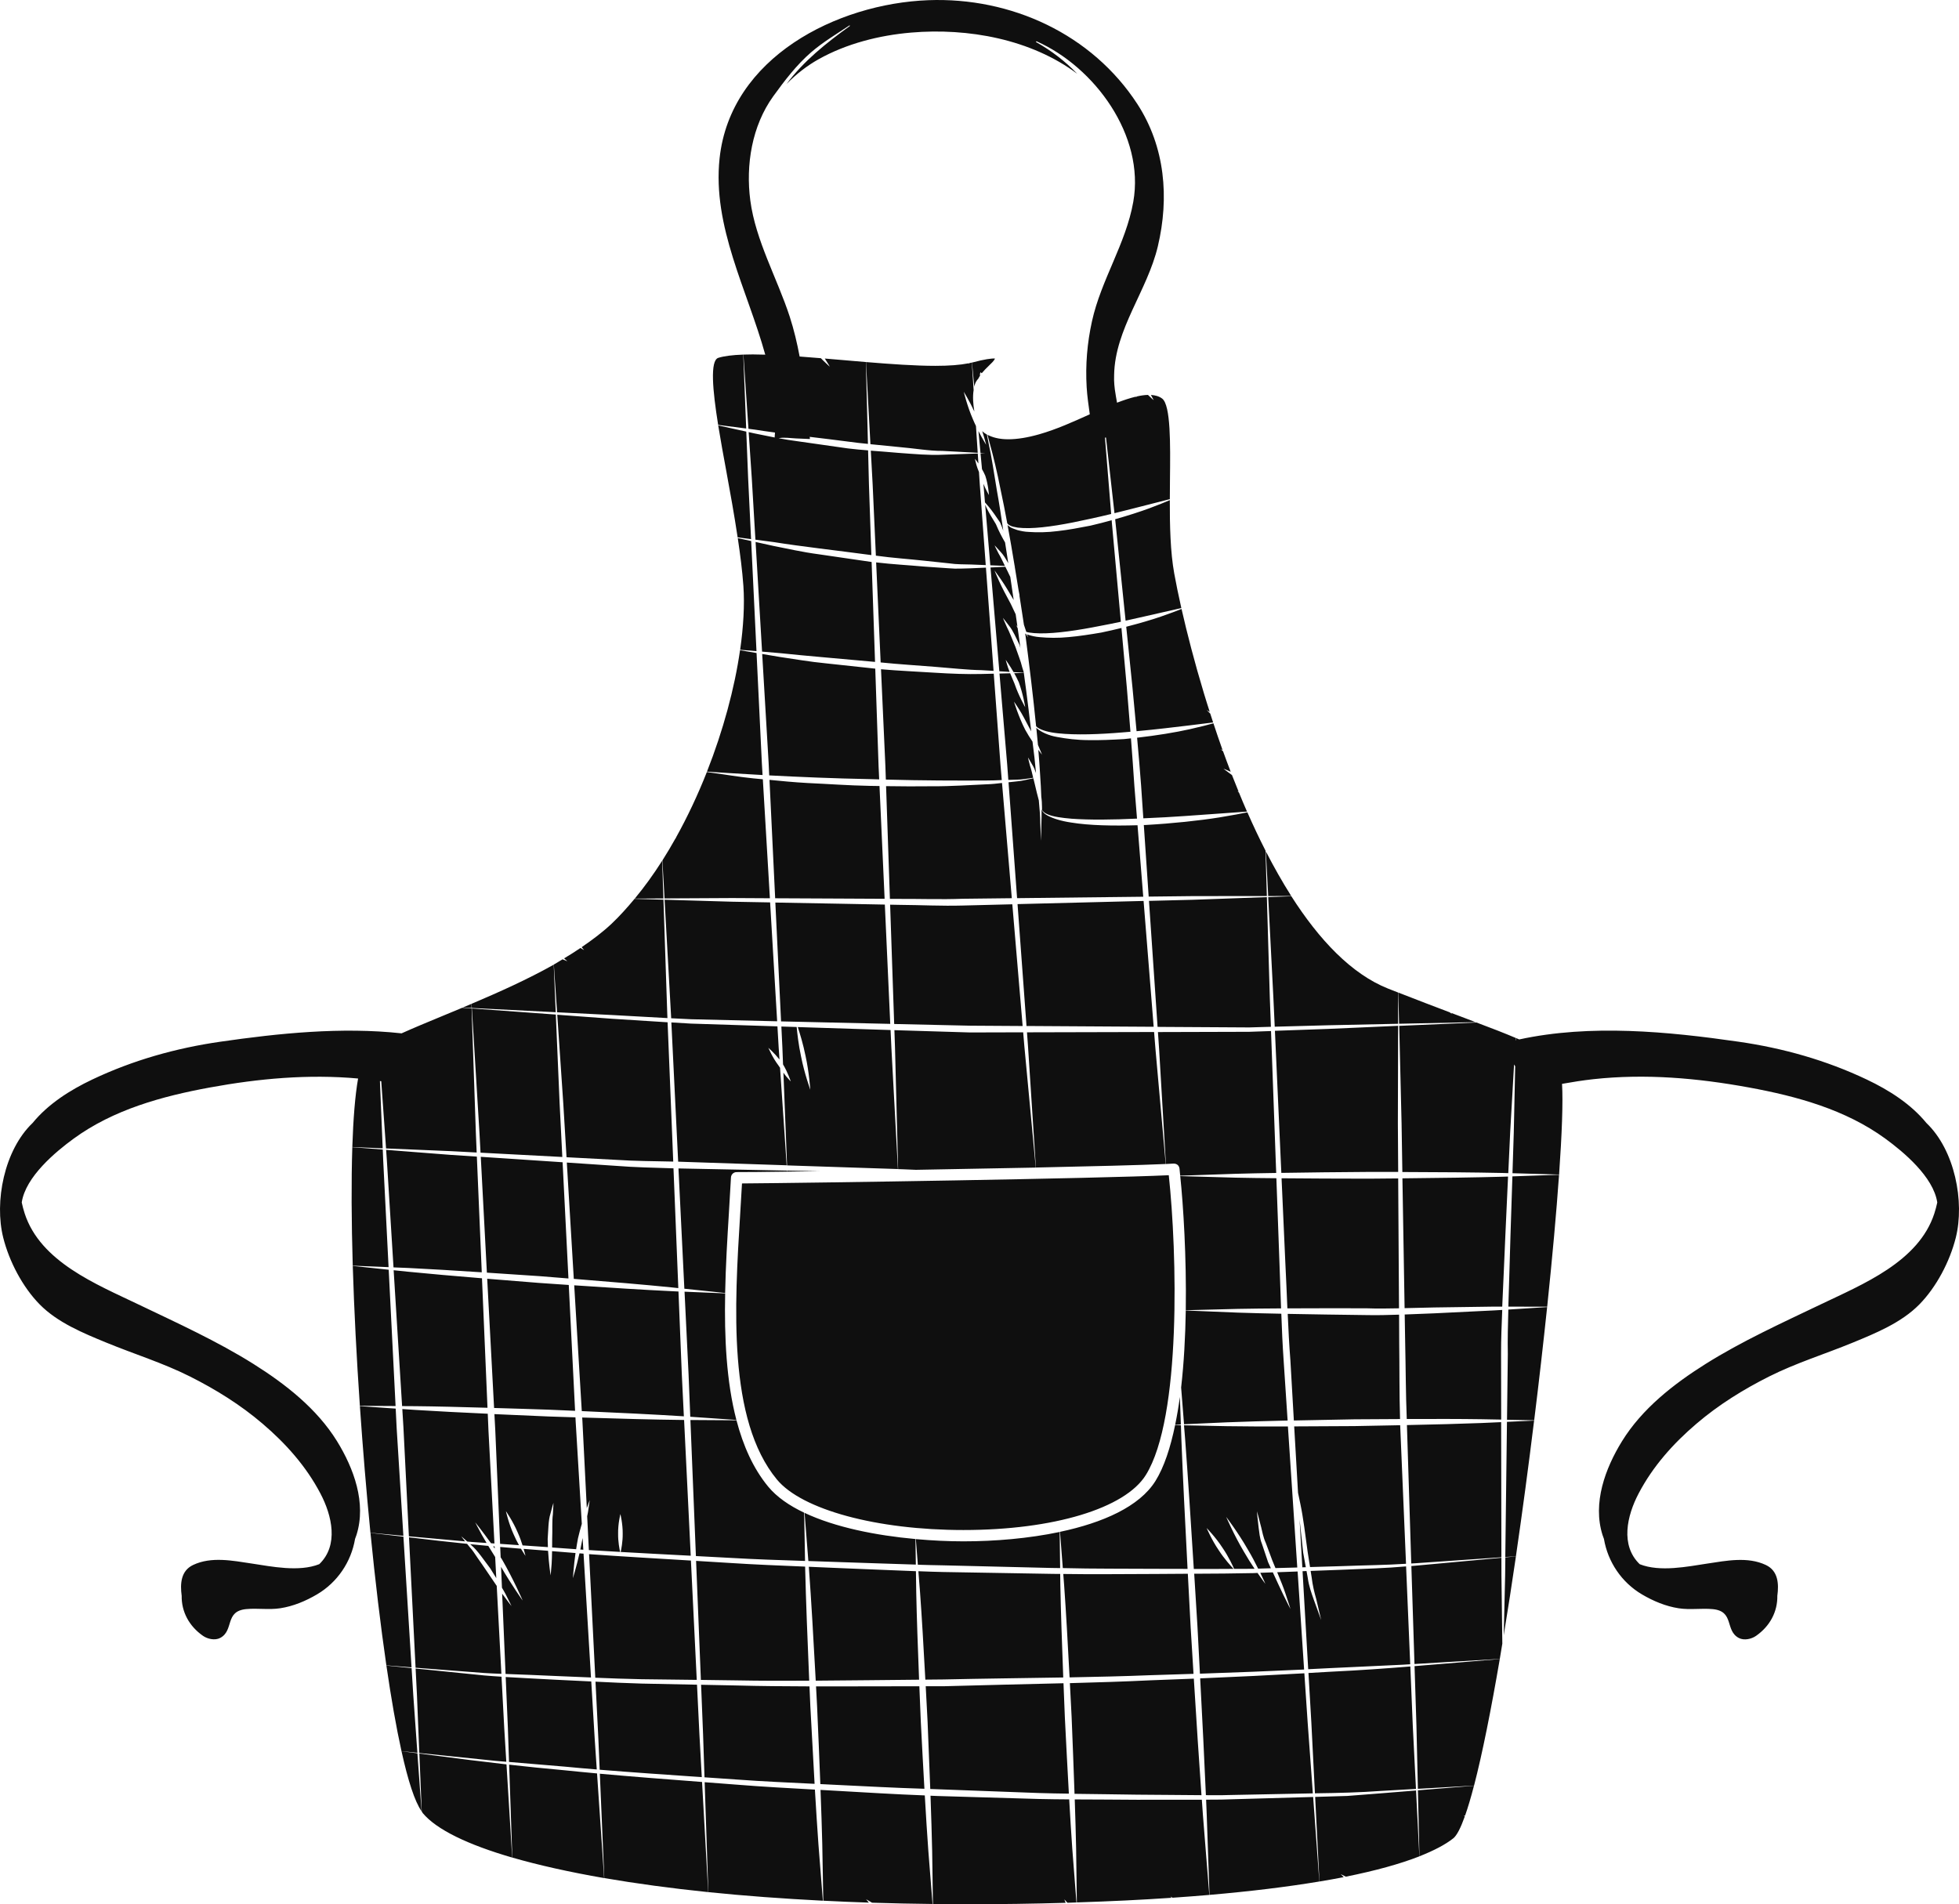 <svg version="1.1" id="图层_1" x="0px" y="0px" width="195.092px" height="189.653px" viewBox="0 0 195.092 189.653" enable-background="new 0 0 195.092 189.653" xml:space="preserve" xmlns="http://www.w3.org/2000/svg" xmlns:xlink="http://www.w3.org/1999/xlink" xmlns:xml="http://www.w3.org/XML/1998/namespace">
  <path fill="#0F0F0F" enable-background="new    " d="M83.188,155.562c-0.902-0.037-1.789-0.06-2.686-0.092
	c-0.175-2.232-0.311-3.93-0.377-4.796c3.043,1.44,7.112,2.251,11.043,2.606c0.006,0.521,0.02,1.396,0.038,2.546
	C88.518,155.752,85.837,155.642,83.188,155.562z M114.111,146.903c3.568-5.731,3.104-22.22,2.285-29.857
	c-6.971,0.331-35.641,0.773-42.503,0.819c-0.054,0.984-0.117,1.996-0.18,3.032c-0.563,9.139-1.263,20.502,3.659,26.456
	c2.49,3.01,9.955,5.03,18.572,5.03C104.91,152.384,112.043,150.232,114.111,146.903z M73.369,167.358
	c2.353,0.045,4.774,0.045,7.219,0.031c-0.174-4.091-0.328-8.041-0.402-11.134c-0.003-0.084-0.003-0.152-0.006-0.228
	c-2.514-0.105-5.006-0.202-7.423-0.36c-1.166-0.074-2.298-0.144-3.435-0.211c0.168,4.187,0.328,8.163,0.477,11.854
	C70.977,167.326,72.156,167.34,73.369,167.358z M127.111,117.345c-1.459-0.011-2.855-0.029-4.086-0.056
	c-2.607-0.075-4.578-0.129-5.487-0.155c0.307,2.958,0.628,8.04,0.55,13.359c0.875-0.024,2.741-0.072,5.217-0.135
	c1.274-0.025,2.742-0.039,4.273-0.048c-0.053-1.542-0.102-3.072-0.162-4.594C127.313,122.869,127.209,120.076,127.111,117.345z
	 M63.9,167.242c1.772,0.02,3.613,0.041,5.488,0.066c-0.18-3.694-0.375-7.688-0.58-11.884c-3.561-0.214-6.977-0.412-10.143-0.638
	c0.216,4.328,0.425,8.48,0.618,12.306C60.774,167.153,62.311,167.213,63.9,167.242z M115.092,156.247
	c1.075-0.002,2.119,0.004,3.174,0.007c-0.25-4.771-0.475-9.296-0.617-12.952c-0.021-0.473-0.031-0.917-0.045-1.359
	c-0.225-0.005-0.418-0.009-0.576-0.017c-0.461,2.231-1.09,4.176-1.957,5.569c-1.598,2.566-5.264,4.168-9.508,5.069
	c0.053,0.675,0.15,1.94,0.279,3.609C108.984,156.254,112.088,156.222,115.092,156.247z M93.934,155.9
	c3.602,0.087,7.203,0.175,10.75,0.261c0.299,0.011,0.594,0.007,0.893,0.013c-0.02-1.665-0.038-2.921-0.047-3.598
	c-3.082,0.649-6.461,0.934-9.582,0.934c-1.5,0-3.107-0.076-4.741-0.223c0.04,0.521,0.11,1.397,0.2,2.553
	C92.248,155.858,93.09,155.894,93.934,155.9z M117.034,141.893c0.157-0.008,0.347-0.016,0.565-0.023
	c-0.037-1.01-0.066-1.925-0.098-2.747C117.375,140.082,117.216,141.006,117.034,141.893z M77.215,89.89
	c0.204,4.238,0.397,8.252,0.57,11.836c3.514,0.083,7.168,0.162,10.873,0.247c-0.162-3.585-0.348-7.618-0.539-11.881
	c-1.521-0.029-3.047-0.058-4.51-0.086C81.371,89.964,79.234,89.924,77.215,89.89z M66.859,101.829
	c0.202,4.152,0.432,8.851,0.678,13.868c3.666,0.124,7.324,0.241,10.805,0.361c-0.113-1.691-0.347-5.141-0.658-9.709
	c-0.056-0.084-0.107-0.161-0.164-0.243c-0.605-0.797-0.997-1.749-1-1.749c-0.002,0,0.579,0.504,1.108,1.163
	c-0.027-0.387-0.052-0.753-0.079-1.152c-0.041-0.688-0.083-1.423-0.126-2.147c-2.991-0.095-5.886-0.188-8.63-0.276
	C68.129,101.912,67.502,101.869,66.859,101.829z M88.219,77.642c3.658,0.102,7.221,0.106,9.977,0.092
	c0.576,0.005,1.069-0.024,1.568-0.042c-0.043-0.49-0.082-0.981-0.125-1.475c-0.228-3.065-0.453-6.122-0.674-9.121
	c-0.394,0.01-0.804,0.018-1.249,0.03c-1.375,0.035-2.978-0.022-4.69-0.131c-1.688-0.11-3.492-0.183-5.289-0.34
	c0.143,3.155,0.289,6.388,0.436,9.627C88.186,76.734,88.201,77.187,88.219,77.642z M55.372,115.711
	c-2.653-0.178-5.171-0.345-7.493-0.498c0.185,3.508,0.392,7.399,0.609,11.537c1.723,0.109,3.487,0.228,5.27,0.351
	c0.957,0.079,1.906,0.155,2.853,0.229c-0.205-4.076-0.4-7.975-0.583-11.574C55.813,115.74,55.584,115.725,55.372,115.711z
	 M54.65,140.398c0.879,0.038,1.751,0.073,2.621,0.113c-0.213-4.238-0.425-8.461-0.629-12.535c-0.977-0.065-1.957-0.135-2.943-0.202
	c-1.753-0.14-3.486-0.277-5.18-0.416c0.219,4.139,0.449,8.488,0.686,12.87C50.98,140.275,52.804,140.339,54.65,140.398z
	 M96.678,56.6c-0.675,0.009-1.413,0.074-2.184-0.002c-0.771-0.055-1.586-0.11-2.428-0.167c-1.538-0.14-3.18-0.226-4.813-0.418
	c0.141,3.146,0.292,6.494,0.449,9.963c0.003,0,0.007,0,0.01,0c1.816,0.188,3.64,0.29,5.346,0.432
	c1.708,0.131,3.298,0.315,4.666,0.336c0.435,0.024,0.835,0.049,1.221,0.071c-0.264-3.572-0.521-7.032-0.759-10.282
	C97.721,56.553,97.223,56.575,96.678,56.6z M126.578,102.687c-0.717,0.027-1.423,0.05-2.168,0.076
	c-2.789,0.009-5.723,0.017-8.766,0.025c-0.107,0-0.221,0-0.328,0c0.041,0.582,0.081,1.184,0.119,1.742
	c0.346,5.804,0.59,9.987,0.674,11.399c0.281-0.014,0.541-0.025,0.76-0.041c0.347-0.004,0.559,0.207,0.595,0.502
	c0.022,0.207,0.048,0.471,0.069,0.704c0.908-0.031,2.877-0.097,5.49-0.188c1.225-0.036,2.619-0.062,4.072-0.084
	c-0.008-0.198-0.018-0.399-0.024-0.596C126.898,111.383,126.729,106.814,126.578,102.687z M87.227,55.341
	c1.658,0.228,3.324,0.34,4.887,0.51c0.834,0.088,1.643,0.175,2.41,0.256c0.766,0.117,1.493,0.09,2.164,0.115
	c0.535,0.021,1.021,0.04,1.48,0.059c-0.211-2.872-0.412-5.587-0.592-8.025c-0.029-0.435-0.054-0.823-0.081-1.242
	c-0.106-0.259-0.202-0.507-0.259-0.723c-0.097-0.349-0.142-0.599-0.142-0.599s0.15,0.187,0.344,0.469
	c-0.022-0.336-0.044-0.672-0.064-0.995c-0.736,0.026-1.972,0.068-3.528,0.123c-1.297,0.067-2.788-0.071-4.393-0.187
	c-0.883-0.081-1.801-0.146-2.731-0.219c0.06,1.059,0.117,2.16,0.183,3.354C87.003,50.413,87.111,52.811,87.227,55.341z
	 M99.068,35.753c0-0.002,0.003-0.004,0.003-0.004c0.004-0.014,0.011-0.028,0.015-0.039c-0.318-0.032-1.111,0.086-2.148,0.367
	c-0.043,0.011-0.096,0.019-0.141,0.029c0.048,0.49,0.125,1.304,0.229,2.417c0.016-0.054,0.016-0.116,0.033-0.168
	c0.004-0.014,0.014-0.021,0.018-0.032c0.061-0.218,0.172-0.426,0.348-0.607c0.064-0.102,0.109-0.218,0.18-0.313
	c0-0.036-0.023-0.086-0.019-0.117c0.021-0.143,0.07-0.214,0.065-0.214c-0.004,0,0.053,0.047,0.115,0.101
	c0.231-0.274,0.477-0.522,0.697-0.733C98.731,36.183,98.985,35.938,99.068,35.753z M98.477,44.267
	c-0.078-0.401-0.139-0.717-0.193-0.986c-0.188-0.101-0.333-0.214-0.466-0.338c0.249,0.77,0.392,1.359,0.392,1.359
	s-0.367-0.588-0.768-1.37c0.063,0.684,0.133,1.421,0.203,2.179c0.303,0.016,0.485,0.026,0.485,0.026s-0.18,0.008-0.481,0.017
	c0.047,0.504,0.096,1.04,0.146,1.573c0.117,0.202,0.231,0.425,0.33,0.66c0.305,0.92,0.361,1.919,0.363,1.919
	s-0.293-0.483-0.552-1.12c0,0.013,0.003,0.026,0.003,0.04c0.049,0.58,0.101,1.202,0.152,1.811c0.1,0.11,0.236,0.265,0.398,0.461
	c0.329,0.394,0.721,0.962,1.104,1.533c0.121,0.276,0.225,0.553,0.321,0.823c-0.209-1.411-0.405-2.748-0.626-3.939
	C98.973,46.992,98.727,45.381,98.477,44.267z M76.604,77.226c2.918,0.152,6.463,0.306,10.018,0.371
	c0.313,0.012,0.621,0.019,0.934,0.026c-0.02-0.44-0.04-0.882-0.061-1.322c-0.11-3.267-0.223-6.523-0.33-9.707
	c-1.657-0.178-3.307-0.355-4.861-0.522c-1.711-0.164-3.285-0.448-4.643-0.643c-0.643-0.108-1.227-0.205-1.756-0.295
	c0.209,3.538,0.425,7.188,0.641,10.845C76.565,76.395,76.586,76.812,76.604,77.226z M100.091,54.022
	c-0.264-0.452-0.619-1.105-0.912-1.819c-0.345-0.556-0.682-1.114-0.899-1.566c-0.072-0.148-0.118-0.252-0.17-0.362
	c0.162,1.893,0.334,3.91,0.514,6.025c0.574,0.022,1.061,0.043,1.453,0.059c-0.227-0.463-0.436-0.919-0.641-1.251
	c-0.243-0.464-0.392-0.795-0.392-0.795s0.25,0.247,0.604,0.652c0.274,0.279,0.517,0.695,0.763,1.132
	c-0.031-0.194-0.059-0.405-0.09-0.598C100.239,54.999,100.164,54.508,100.091,54.022z M66.184,89.608
	c0.158,2.825,0.374,6.732,0.635,11.395c0.007,0.133,0.014,0.279,0.021,0.411c0.661,0.032,1.304,0.07,1.983,0.098
	c2.726,0.061,5.603,0.133,8.572,0.203c-0.213-3.585-0.451-7.603-0.701-11.839c-1.316-0.022-2.592-0.047-3.774-0.069
	C70.218,89.728,67.939,89.66,66.184,89.608z M83.613,89.493c1.454,0.007,2.972,0.017,4.484,0.023
	c-0.164-3.637-0.336-7.418-0.51-11.232c-0.328-0.006-0.652-0.008-0.98-0.015c-2.109-0.038-4.217-0.196-6.191-0.284
	c-1.354-0.075-2.604-0.197-3.785-0.314c0.191,4.007,0.383,7.979,0.566,11.792C79.222,89.474,81.367,89.481,83.613,89.493z
	 M55.496,101.063c0.16,2.347,0.362,5.329,0.596,8.773c0.102,1.696,0.213,3.525,0.328,5.419c1.604,0.086,3.227,0.17,4.893,0.257
	c1.889,0.128,3.811,0.131,5.733,0.176c-0.202-5.021-0.392-9.725-0.562-13.873c-1.924-0.117-3.791-0.248-5.527-0.351
	C58.992,101.317,57.169,101.188,55.496,101.063z M110.709,51.812c-0.693,0.191-1.4,0.376-2.121,0.542
	c-1.098,0.214-2.199,0.422-3.248,0.539c-1.045,0.135-2.037,0.144-2.886,0.085c-0.425-0.014-0.813-0.1-1.147-0.189
	c-0.329-0.117-0.624-0.205-0.824-0.377c-0.061-0.041-0.095-0.082-0.142-0.122c0.238,1.297,0.478,2.681,0.711,4.108
	c0.074,0.002,0.122,0.004,0.122,0.004s-0.05,0.002-0.122,0.005c0.133,0.802,0.266,1.606,0.396,2.434
	c0.063,0.287,0.095,0.475,0.095,0.475s-0.021-0.038-0.025-0.045c0.152,0.975,0.305,1.965,0.453,2.953
	c0.094,0.274,0.173,0.511,0.236,0.709c0.087,0.02,0.168,0.045,0.261,0.063c0.327,0.05,0.696,0.082,1.105,0.086
	c1.632,0.017,3.822-0.313,5.979-0.743c0.7-0.128,1.394-0.272,2.073-0.416c-0.326-3.584-0.63-6.942-0.898-9.887
	C110.72,51.956,110.716,51.888,110.709,51.812z M101.334,90.045c0.321,4.379,0.625,8.495,0.893,12.139
	c4.318,0.032,8.574,0.058,12.664,0.078c-0.299-3.755-0.643-8.023-1.004-12.532C110.049,89.826,105.756,89.936,101.334,90.045z
	 M126.164,89.349c-1.816,0.066-4.336,0.157-7.361,0.264c-1.363,0.034-2.838,0.072-4.379,0.11c0.305,4.519,0.6,8.788,0.856,12.547
	c0.119,0,0.241,0.005,0.36,0.005c3.043,0.016,5.98,0.034,8.766,0.052c0.74-0.02,1.439-0.04,2.161-0.063
	c-0.038-0.969-0.073-1.943-0.108-2.861C126.344,95.447,126.243,92.032,126.164,89.349z M106.678,81.921
	c-1.007-0.146-1.835-0.412-2.361-0.7c-0.332-0.175-0.476-0.373-0.545-0.513c0,0.002,0,0.018,0,0.018s-0.021-0.054-0.025-0.07
	c-0.004-0.011-0.014-0.024-0.016-0.033c0.002,0.491,0,0.95-0.02,1.335c-0.027,1.139-0.041,1.79-0.041,1.79s-0.027-0.651-0.074-1.79
	c0-0.614-0.059-1.375-0.143-2.244c-0.128-0.473-0.27-1.044-0.404-1.632c-0.053-0.194-0.095-0.383-0.14-0.574
	c-0.232,0.052-0.521,0.114-0.894,0.198c-0.435,0.105-0.971,0.129-1.578,0.205c0.288,3.921,0.574,7.809,0.852,11.541
	c4.424-0.052,8.722-0.103,12.564-0.142c-0.185-2.328-0.377-4.712-0.569-7.121C110.866,82.259,108.489,82.22,106.678,81.921z
	 M111.682,62.544c-0.656,0.16-1.324,0.313-2.004,0.455c-1.101,0.188-2.203,0.362-3.252,0.452c-1.045,0.106-2.035,0.084-2.88,0.005
	c-0.423-0.031-0.808-0.124-1.14-0.23c-0.045-0.015-0.078-0.033-0.121-0.049c0.059,0.194,0.093,0.307,0.093,0.307
	s-0.084-0.135-0.21-0.354c-0.02-0.009-0.045-0.019-0.066-0.027c0.414,3.19,0.797,6.341,1.082,9.229
	c0.052,0.047,0.098,0.093,0.16,0.138c0.418,0.274,1.137,0.475,2.018,0.563c1.758,0.19,4.146,0.107,6.516-0.096
	c0.234-0.015,0.466-0.039,0.7-0.058c-0.228-2.939-0.476-5.846-0.741-8.621C111.785,63.677,111.732,63.116,111.682,62.544z
	 M112.629,73.536c-0.234,0.024-0.461,0.054-0.695,0.074c-1.203,0.067-2.407,0.126-3.541,0.102c-1.135-0.003-2.195-0.141-3.091-0.307
	c-0.901-0.151-1.62-0.506-2.032-0.853c-0.031-0.027-0.041-0.053-0.068-0.079c0.057,0.576,0.119,1.171,0.166,1.72
	c0.25,0.567,0.402,0.971,0.402,0.971s-0.16-0.205-0.367-0.487c0.074,0.888,0.142,1.763,0.184,2.556
	c0.055,0.768,0.088,1.468,0.113,2.125c0.018,0.171,0.047,0.355,0.051,0.502c0.02,0.391,0.02,0.686,0.02,0.806
	c0.078,0.126,0.236,0.317,0.594,0.452c0.533,0.226,1.363,0.338,2.357,0.423c1.781,0.131,4.121,0.104,6.51-0.011
	c-0.088-1.081-0.174-2.164-0.262-3.245C112.871,76.691,112.746,75.116,112.629,73.536z M129.421,151.327
	c0.093,1.61,0.185,3.198,0.275,4.772c0.118,0,0.225-0.008,0.347-0.01c-0.086-0.485-0.172-0.954-0.262-1.448
	C129.655,153.489,129.536,152.351,129.421,151.327z M128.207,130.307c2.465-0.014,5.133-0.012,7.828-0.008
	c1.1,0.039,2.205,0.026,3.289,0.002c-0.01-1.497-0.021-2.988-0.029-4.442c-0.012-2.976-0.032-5.816-0.053-8.495
	c-0.965,0.01-1.927,0.018-2.904,0.026c-3.011-0.004-5.99-0.013-8.711-0.04c0.122,2.724,0.246,5.509,0.373,8.345
	C128.078,127.221,128.141,128.761,128.207,130.307z M130.238,157.158c-0.041-0.221-0.084-0.461-0.124-0.691
	c-0.14,0.01-0.261,0.014-0.396,0.019c0.197,3.427,0.387,6.7,0.563,9.76c0.731-0.037,1.48-0.069,2.186-0.109
	c2.625-0.122,5.031-0.233,7.164-0.335c0.289-0.021,0.527-0.027,0.809-0.05c-0.13-3.053-0.27-6.337-0.411-9.745
	c-1.966,0.176-4.11,0.239-6.458,0.336c-0.978,0.038-2.016,0.073-3.049,0.114c0.035,0.203,0.068,0.423,0.1,0.624
	c0.094,0.806,0.275,1.54,0.453,2.16c0.299,1.268,0.5,2.112,0.5,2.112s-0.299-0.817-0.741-2.04
	C130.614,158.694,130.348,157.967,130.238,157.158z M127.192,156.587c0.317,0.763,0.622,1.503,0.821,2.117
	c0.317,0.926,0.502,1.545,0.502,1.545s-0.307-0.576-0.73-1.448c-0.293-0.616-0.658-1.39-1.027-2.203
	c-0.418,0.017-0.826,0.03-1.249,0.047c0.317,0.651,0.507,1.098,0.507,1.098s-0.331-0.435-0.783-1.088
	c-0.137,0.01-0.254,0.015-0.387,0.019c-1.91,0.043-3.899,0.054-5.918,0.063c0.109,1.74,0.215,3.507,0.326,5.279
	c0.082,1.563,0.166,3.129,0.245,4.675c3.687-0.124,7.153-0.261,10.374-0.414c-0.201-3.064-0.416-6.339-0.647-9.764
	C128.568,156.538,127.87,156.561,127.192,156.587z M46.992,100.438c0.116,1.938,0.391,6.426,0.758,12.404
	c0.033,0.628,0.07,1.302,0.105,1.959c2.337,0.126,4.871,0.256,7.541,0.397c0.196,0.014,0.408,0.022,0.604,0.032
	c-0.094-1.877-0.184-3.693-0.27-5.373c-0.148-3.464-0.277-6.454-0.377-8.811C51.691,100.777,48.813,100.573,46.992,100.438z
	 M122.211,142.041c-1.808-0.039-3.283-0.065-4.299-0.088c0.038,0.439,0.07,0.871,0.109,1.334c0.273,3.656,0.57,8.194,0.867,12.975
	c1.351,0.005,2.66-0.004,3.957-0.011c-0.217-0.231-0.914-0.982-1.48-1.864c-0.709-1.034-1.196-2.203-1.2-2.203
	c0,0,0.905,0.919,1.583,1.97c0.621,0.9,1.046,1.853,1.154,2.098c0.639-0.004,1.299,0.003,1.928-0.008
	c0.035-0.003,0.068-0.003,0.109-0.003c-0.348-0.513-0.727-1.11-1.076-1.723c-0.986-1.655-1.746-3.443-1.751-3.443
	c0,0,1.185,1.551,2.144,3.228c0.398,0.66,0.754,1.342,1.039,1.927c0.436-0.014,0.844-0.026,1.268-0.04
	c-0.095-0.203-0.188-0.399-0.279-0.61c-0.205-0.624-0.416-1.243-0.614-1.83c-0.236-0.576-0.253-1.146-0.329-1.625
	c-0.117-0.964-0.168-1.61-0.168-1.61s0.184,0.624,0.418,1.565c0.115,0.47,0.212,1.033,0.462,1.577
	c0.207,0.559,0.428,1.15,0.65,1.748c0.106,0.261,0.212,0.513,0.317,0.769c0.731-0.021,1.479-0.047,2.172-0.058
	c-0.302-4.502-0.607-9.228-0.932-14.045C126.045,142.075,123.979,142.069,122.211,142.041z M49.115,154.005
	c0.051,0.072,0.103,0.146,0.152,0.228c-0.004-0.073-0.007-0.144-0.012-0.215C49.209,154.014,49.162,154.01,49.115,154.005z
	 M50.008,158.721c0.119,2.795,0.232,5.471,0.34,7.997c1.59,0.065,3.258,0.115,5.074,0.207c1.098,0.041,2.26,0.096,3.433,0.143
	c-0.229-3.831-0.479-7.986-0.741-12.331c-0.139-0.011-0.266-0.024-0.404-0.033c-0.314,1.382-0.658,2.476-0.654,2.476
	c0.002,0,0.066-1.12,0.258-2.506c-0.79-0.06-1.576-0.121-2.334-0.187c-0.008,0.466-0.021,0.908-0.045,1.278
	c-0.047,0.686-0.104,1.138-0.104,1.138c0.002,0-0.169-1.099-0.25-2.449c-0.083-0.007-0.178-0.014-0.262-0.023
	c-0.758-0.052-1.451-0.113-2.172-0.17c0.119,0.409,0.183,0.694,0.183,0.694s-0.196-0.287-0.45-0.711
	c-0.705-0.058-1.402-0.113-2.066-0.175c0.016,0.347,0.031,0.69,0.045,1.035c0.047,0.074,0.094,0.148,0.142,0.219
	c1.146,1.985,2.053,4.087,2.053,4.087s-1.125-1.575-2.156-3.36c0.032,0.695,0.061,1.396,0.091,2.08
	c0.121,0.207,0.26,0.437,0.355,0.625c0.371,0.724,0.596,1.203,0.596,1.203s-0.338-0.424-0.814-1.074
	C50.09,158.835,50.044,158.768,50.008,158.721z M46.824,153.793c0.043,0.041,0.077,0.07,0.123,0.11
	c0.613,0.514,1.224,1.445,1.881,2.308c0.205,0.331,0.4,0.646,0.595,0.964c-0.036-0.696-0.071-1.396-0.11-2.103
	c-0.238-0.383-0.469-0.752-0.687-1.107C48.021,153.908,47.393,153.85,46.824,153.793z M123.303,130.732
	c-2.472-0.099-4.335-0.174-5.215-0.213c-0.041,2.584-0.181,5.207-0.462,7.668c0.079,1.029,0.181,2.269,0.29,3.662
	c1.012-0.047,2.49-0.112,4.3-0.194c1.755-0.069,3.811-0.127,6.015-0.176c-0.135-1.982-0.264-3.975-0.396-5.972
	c-0.108-1.555-0.177-3.115-0.232-4.666C126.063,130.811,124.584,130.777,123.303,130.732z M146.949,101.8
	c-0.467-0.176-0.91-0.345-1.426-0.541c-0.325-0.123-0.674-0.252-1.016-0.383c0.078,0.084,0.129,0.145,0.129,0.145
	s-0.102-0.074-0.26-0.198c-1.521-0.575-3.226-1.225-5.123-1.968c0.018,0.615,0.037,1.672,0.076,3.106
	C142.793,101.888,145.424,101.833,146.949,101.8z M74.321,42.985c-1.245-0.272-2.218-0.488-2.796-0.616
	c0.241,1.485,0.526,3.05,0.797,4.506c0.39,2.121,0.801,4.398,1.137,6.641c0.35,0.047,0.801,0.107,1.338,0.178
	c-0.104-2.141-0.201-4.171-0.291-6.046C74.438,45.952,74.377,44.406,74.321,42.985z M75.336,64.852
	c-0.187-3.843-0.364-7.55-0.528-10.967c-0.536-0.117-0.985-0.216-1.335-0.292c0.243,1.634,0.452,3.253,0.559,4.76
	c0.131,1.882,0.006,4.05-0.322,6.361C74.082,64.746,74.634,64.794,75.336,64.852z M77.709,65.052
	c2.586,0.276,5.994,0.549,9.434,0.871c-0.117-3.466-0.232-6.811-0.34-9.953c-0.002,0-0.007,0-0.009,0
	c-1.783-0.26-3.565-0.521-5.238-0.764c-1.677-0.219-3.21-0.58-4.533-0.835c-0.651-0.144-1.247-0.274-1.776-0.392
	c0.201,3.405,0.419,7.095,0.646,10.919C76.436,64.943,77.045,64.996,77.709,65.052z M93.148,36.436
	c-1.998,0-4.425-0.172-6.906-0.377c0.061,1.133,0.219,4.055,0.441,8.181c0.959,0.095,1.906,0.183,2.814,0.279
	c1.596,0.135,3.078,0.403,4.357,0.389c1.549,0.084,2.777,0.149,3.514,0.189c-0.063-0.952-0.119-1.835-0.174-2.667
	c-0.105-0.223-0.213-0.446-0.308-0.683c-0.574-1.313-0.903-2.726-0.905-2.726s0.555,0.892,1.054,1.968
	c-0.122-0.726-0.181-1.475-0.074-2.134c-0.083-1.288-0.142-2.201-0.179-2.742c-0.092,0.021-0.193,0.042-0.294,0.063
	c0.013,0.016,0.05,0.063,0.05,0.063s-0.059-0.033-0.095-0.054C95.609,36.35,94.533,36.436,93.148,36.436z M72.783,155.16
	c2.407,0.142,4.885,0.221,7.389,0.303c-0.041-2.241-0.072-3.943-0.088-4.805c-1.484-0.705-2.724-1.561-3.575-2.589
	c-1.503-1.82-2.503-4.09-3.165-6.614c-0.797-0.004-2.426-0.013-4.588-0.029c0.188,4.617,0.37,9.173,0.548,13.55
	C70.457,155.033,71.602,155.095,72.783,155.16z M68.104,141.06c-0.066-1.392-0.137-2.782-0.204-4.176
	c-0.11-2.769-0.224-5.526-0.333-8.256c-0.252-0.015-0.498-0.026-0.764-0.037c-2.699-0.127-6.078-0.342-9.618-0.58
	c0.245,4.067,0.499,8.288,0.753,12.528c3.663,0.162,7.166,0.33,9.947,0.506C67.962,141.049,68.029,141.053,68.104,141.06z
	 M57.795,154.324c0.102,0.009,0.195,0.018,0.297,0.021c-0.023-0.381-0.047-0.777-0.07-1.167c-0.009,0.047-0.02,0.098-0.031,0.148
	C57.932,153.665,57.864,153.997,57.795,154.324z M68.788,154.943c-0.214-4.367-0.437-8.913-0.661-13.521
	c-0.086-0.002-0.165-0.002-0.252-0.002c-2.771-0.03-6.252-0.127-9.895-0.241c0.008,0.108,0.014,0.223,0.021,0.338
	c0.146,2.913,0.292,5.825,0.437,8.69c0.171-0.493,0.29-0.811,0.29-0.811s-0.057,0.5-0.178,1.241
	c-0.018,0.112-0.052,0.257-0.074,0.377c0.057,1.132,0.115,2.26,0.168,3.366c1.007,0.065,2.063,0.128,3.113,0.184
	c-0.059-0.252-0.213-1.025-0.2-1.829c-0.018-0.974,0.226-1.944,0.226-1.944c-0.002,0,0.243,0.971,0.23,1.947
	c0.013,0.807-0.147,1.582-0.201,1.83C64.053,154.699,66.379,154.814,68.788,154.943z M98.209,78.114
	c-1.58,0.065-3.428,0.205-5.404,0.194c-1.467,0.022-3.01,0.009-4.563-0.012c0.13,3.815,0.259,7.592,0.382,11.226
	c0.346,0.002,0.672,0.004,1.016,0.004c2.051-0.008,4.136,0.068,6.221-0.013c1.641-0.018,3.277-0.038,4.902-0.056
	c-0.315-3.713-0.645-7.578-0.975-11.477C99.294,78.04,98.776,78.101,98.209,78.114z M95.87,90.187
	c-2.087,0.059-4.173-0.052-6.229-0.066c-0.34-0.008-0.661-0.012-0.996-0.019c0.146,4.263,0.283,8.292,0.404,11.883
	c2.506,0.054,5.029,0.114,7.56,0.169c1.747,0.012,3.493,0.024,5.233,0.033c-0.309-3.644-0.657-7.757-1.028-12.124
	C99.175,90.104,97.524,90.144,95.87,90.187z M78.385,116.689c-0.002-0.033-0.005-0.065-0.012-0.103
	c-3.48-0.069-7.139-0.145-10.807-0.215c0.188,3.857,0.387,7.877,0.587,11.979c1.904,0.196,3.329,0.35,4.062,0.426
	c0.053-2.719,0.218-5.422,0.373-7.956c0.074-1.221,0.148-2.409,0.207-3.553c0.016-0.298,0.262-0.531,0.561-0.531
	C74.364,116.737,76.133,116.722,78.385,116.689z M51.684,153.891c-0.184-0.331-0.37-0.691-0.534-1.079
	c-0.505-1.107-0.766-2.307-0.766-2.307s0.711,1.02,1.182,2.141c0.2,0.44,0.353,0.881,0.474,1.268
	c0.763,0.052,1.508,0.103,2.311,0.157c0.068,0.007,0.145,0.009,0.213,0.017c-0.012-0.267-0.021-0.54-0.023-0.811
	c0.07-0.919,0.059-1.851,0.271-2.502c0.167-0.663,0.302-1.098,0.302-1.098s-0.007,0.459-0.055,1.141
	c-0.094,0.686-0.031,1.576-0.07,2.465c0,0.286-0.002,0.563-0.004,0.84c0.777,0.062,1.58,0.119,2.391,0.171
	c0.053-0.351,0.113-0.716,0.183-1.08c0.114-0.5,0.248-0.988,0.382-1.445c-0.201-3.356-0.406-6.777-0.613-10.206
	c-0.008-0.138-0.014-0.269-0.021-0.403c-0.891-0.029-1.784-0.054-2.685-0.086c-1.823-0.073-3.626-0.152-5.385-0.235
	c0.03,0.549,0.06,1.093,0.088,1.643c0.162,3.802,0.322,7.603,0.479,11.278C50.408,153.803,51.041,153.846,51.684,153.891z
	 M72.217,128.814c-0.727-0.026-2.148-0.088-4.045-0.168c0.133,2.717,0.266,5.46,0.4,8.206c0.057,1.418,0.115,2.837,0.171,4.25
	c2.161,0.15,3.79,0.263,4.593,0.317C72.338,137.596,72.129,133.189,72.217,128.814z M102.488,72.453
	c0.074,0.129,0.144,0.257,0.213,0.385c-0.092-0.725-0.186-1.434-0.27-2.196c-0.14-1.176-0.302-2.388-0.471-3.618
	c-0.218,0.006-0.545,0.015-0.959,0.022c0.158,0.282,0.315,0.581,0.457,0.901c0.443,1.199,0.64,2.489,0.64,2.489
	s-0.653-1.126-1.063-2.339c-0.155-0.362-0.302-0.712-0.437-1.042c-0.32,0.007-0.668,0.016-1.063,0.027
	c0.254,2.984,0.513,6.029,0.771,9.082c0.036,0.502,0.072,1.004,0.111,1.509c0.603-0.028,1.147-0.01,1.577-0.079
	c0.376-0.054,0.667-0.095,0.901-0.129c-0.102-0.437-0.201-0.856-0.314-1.184c-0.135-0.491-0.206-0.84-0.206-0.84
	s0.188,0.289,0.44,0.747c0.143,0.224,0.255,0.5,0.359,0.805c-0.082-0.978-0.206-2.022-0.348-3.129
	c-0.243-0.365-0.495-0.757-0.729-1.185c-0.684-1.342-1.117-2.799-1.117-2.799s0.223,0.31,0.52,0.782
	C101.804,71.137,102.144,71.796,102.488,72.453z M101.896,102.814c-1.763,0.004-3.53,0.01-5.299,0.014
	c-2.52-0.081-5.034-0.159-7.525-0.229c0.018,0.58,0.041,1.182,0.059,1.745c0.154,6.098,0.268,10.525,0.309,12.094
	c0.178,0.005,0.371,0.009,0.547,0.019c0.428,0.016,0.816,0.031,1.225,0.052c3.984-0.072,8.127-0.147,11.935-0.223
	c-0.138-1.465-0.556-5.93-1.138-12.128C101.973,103.725,101.935,103.259,101.896,102.814z M100.951,59.76
	c-0.109-0.78-0.226-1.538-0.338-2.298c-0.106-0.219-0.21-0.436-0.315-0.657c-0.065-0.12-0.119-0.237-0.179-0.358
	c-0.398,0.019-0.891,0.041-1.477,0.072c0.277,3.266,0.572,6.744,0.879,10.337c0.378,0.022,0.716,0.043,1.025,0.06
	c-0.053-0.142-0.118-0.291-0.159-0.42c-0.15-0.457-0.231-0.781-0.231-0.781s0.375,0.518,0.783,1.224
	c0.441,0.027,0.792,0.049,1.021,0.062c-0.002-0.016-0.002-0.029-0.004-0.045c-0.047-0.144-0.102-0.313-0.162-0.516
	c-0.133-0.586-0.433-1.299-0.676-2.023c-0.306-0.706-0.569-1.445-0.844-1.963c-0.248-0.533-0.394-0.909-0.394-0.909
	s0.256,0.301,0.614,0.783c0.387,0.464,0.7,1.204,1.045,1.927c0.029,0.095,0.056,0.187,0.082,0.281
	c-0.066-0.49-0.135-0.977-0.202-1.468c-0.026-0.173-0.05-0.345-0.074-0.518c-0.04-0.061-0.074-0.122-0.088-0.175
	c-0.054-0.12-0.081-0.183-0.081-0.183s0.036,0.058,0.105,0.168c0.008,0.015,0.034,0.025,0.041,0.039
	c-0.059-0.41-0.117-0.813-0.173-1.221c-0.155-0.333-0.315-0.673-0.481-1.018c-0.441-0.813-0.876-1.629-1.164-2.267
	c-0.289-0.634-0.462-1.078-0.462-1.078s0.283,0.372,0.682,0.954C100.088,58.299,100.521,59.021,100.951,59.76z M81.623,116.647
	c-1.053-0.021-2.131-0.04-3.228-0.061c0.002,0.037,0.005,0.069,0.005,0.103C79.391,116.679,80.467,116.665,81.623,116.647z
	 M88.771,104.354c-0.027-0.567-0.054-1.171-0.081-1.767c-3.139-0.102-6.229-0.198-9.24-0.296c0.193,0.588,0.54,1.709,0.77,2.864
	c0.367,1.665,0.473,3.378,0.475,3.378s-0.588-1.625-0.916-3.296c-0.254-1.167-0.385-2.342-0.439-2.952
	c-0.506-0.015-1.023-0.031-1.525-0.048c0.033,0.714,0.067,1.434,0.102,2.111c0.021,0.581,0.043,1.112,0.064,1.662
	c0.488,0.819,0.764,1.682,0.771,1.695c0,0-0.188-0.186-0.435-0.479c-0.098-0.11-0.198-0.254-0.299-0.396
	c0.17,4.345,0.299,7.603,0.364,9.238c4.026,0.131,7.798,0.256,11.041,0.364C89.338,114.871,89.1,110.447,88.771,104.354z
	 M116.09,115.928c-0.123-1.408-0.498-5.588-1.014-11.373c-0.048-0.567-0.098-1.175-0.143-1.771
	c-4.088,0.009-8.344,0.021-12.659,0.031c0.03,0.434,0.065,0.888,0.097,1.309c0.402,6.217,0.695,10.694,0.79,12.157
	C108.76,116.161,113.607,116.04,116.09,115.928z M56.448,115.785c0.216,3.603,0.45,7.503,0.695,11.584
	c3.573,0.286,6.979,0.573,9.69,0.844c0.25,0.027,0.482,0.047,0.719,0.077c-0.165-4.089-0.324-8.093-0.482-11.93
	c-1.936-0.062-3.873-0.097-5.777-0.251C59.643,115.999,58.037,115.891,56.448,115.785z M40.176,153.046
	c-1.578-0.18-2.688-0.311-3.282-0.376c0.468,4.725,1.005,9.223,1.583,13.193c0.5,0.043,1.346,0.105,2.508,0.197
	C40.74,162.154,40.467,157.712,40.176,153.046z M39.5,142.194c-0.031-0.638-0.063-1.272-0.094-1.904
	c-1.673-0.113-2.932-0.201-3.566-0.246c0.291,4.234,0.646,8.499,1.05,12.612c0.594,0.057,1.701,0.161,3.28,0.303
	C39.951,149.458,39.726,145.824,39.5,142.194z M46.949,99.98c-0.286,0.122-0.572,0.243-0.854,0.362
	c0.252,0.015,0.545,0.029,0.867,0.045C46.955,100.215,46.953,100.111,46.949,99.98z M39.986,174.414
	c0.646,2.928,1.319,5.019,1.995,5.971c-0.063-0.883-0.208-2.904-0.413-5.765C40.878,174.532,40.347,174.462,39.986,174.414z
	 M38.453,114.52c0.025,0.338,0.048,0.659,0.072,1.011c0.196,3.165,0.424,6.806,0.664,10.695c0.464,0.016,0.948,0.035,1.465,0.058
	c2.105,0.103,4.641,0.255,7.324,0.431c-0.179-4.137-0.344-8.022-0.489-11.523c-0.905-0.059-1.78-0.118-2.614-0.172
	C42.321,114.82,40.15,114.652,38.453,114.52z M55.343,100.812c-0.095-2.262-0.164-3.906-0.2-4.735
	c-2.611,1.467-5.463,2.745-8.178,3.896c0.007,0.136,0.014,0.24,0.024,0.416C48.809,100.481,51.686,100.627,55.343,100.812z
	 M41.157,168.823c-0.054-0.859-0.11-1.762-0.167-2.689c-1.164-0.118-2.012-0.204-2.51-0.251c0.475,3.263,0.981,6.16,1.504,8.525
	c0.36,0.034,0.892,0.092,1.582,0.159C41.447,172.9,41.311,170.986,41.157,168.823z M75.872,76.014
	c-0.178-3.7-0.356-7.396-0.529-10.978c-0.709-0.119-1.267-0.214-1.644-0.277c-0.547,3.805-1.686,8.012-3.293,12.091
	c0.941,0.065,2.942,0.2,5.535,0.34C75.92,76.798,75.895,76.406,75.872,76.014z M56.219,176.311
	c-1.997-0.179-3.813-0.367-5.516-0.559c0.16,4.678,0.275,7.99,0.318,9.254c2.613,0.756,5.688,1.442,9.143,2.042
	c-0.094-1.394-0.351-5.167-0.706-10.423C58.353,176.523,57.256,176.42,56.219,176.311z M74.311,42.677
	c-0.146-3.707-0.248-6.303-0.291-7.361c-1.083,0.039-1.922,0.146-2.484,0.323c-0.845,0.263-0.565,3.252-0.017,6.679
	C72.093,42.392,73.061,42.515,74.311,42.677z M60.981,101.093c1.725,0.088,3.579,0.204,5.488,0.304
	c-0.007-0.124-0.011-0.256-0.016-0.38c-0.155-4.67-0.286-8.583-0.381-11.412c-1.282-0.037-2.278-0.065-2.879-0.084
	c-0.739,0.887-1.495,1.731-2.286,2.479c-0.879,0.828-1.9,1.596-2.981,2.334c0.14,0.167,0.241,0.291,0.241,0.291
	s-0.158-0.088-0.364-0.208c-0.524,0.356-1.065,0.698-1.624,1.031c0.186,0.162,0.32,0.289,0.32,0.289s-0.203-0.077-0.475-0.194
	c-0.291,0.17-0.57,0.354-0.869,0.52c0.059,0.832,0.168,2.479,0.324,4.755C57.164,100.899,59.001,100.994,60.981,101.093z
	 M74.972,35.299c-0.333,0-0.64,0.006-0.937,0.017c0.072,1.059,0.25,3.667,0.502,7.391c0.212,0.027,0.421,0.054,0.648,0.083
	c0.617,0.1,1.286,0.195,1.992,0.289c-0.01,0.164-0.018,0.328-0.032,0.493c-0.721-0.14-1.399-0.285-2.028-0.41
	c-0.195-0.043-0.375-0.084-0.56-0.124c0.095,1.403,0.198,2.921,0.311,4.59c0.112,1.897,0.233,3.955,0.362,6.121
	c0.552,0.071,1.176,0.155,1.857,0.245c2.643,0.427,6.17,0.819,9.69,1.29c-0.085-2.506-0.167-4.883-0.241-7.04
	c-0.031-1.204-0.059-2.32-0.085-3.389c-0.671-0.054-1.347-0.111-2.022-0.196c-1.701-0.244-3.398-0.484-4.992-0.711
	c-0.659-0.083-1.288-0.19-1.896-0.304c0.561-0.114,1.149-0.003,1.731,0.021c0.463,0.02,0.926,0.041,1.388,0.06
	c-0.008-0.072-0.015-0.145-0.022-0.217c1.261,0.151,2.567,0.309,3.874,0.48c0.641,0.094,1.283,0.156,1.925,0.222
	c-0.106-4.115-0.179-7.025-0.208-8.153c-0.77-0.063-1.549-0.131-2.318-0.198c-0.59-0.052-1.182-0.103-1.771-0.15
	c0.002,0.005,0.007,0.009,0.009,0.013c0.307,0.469,0.489,0.797,0.489,0.797s-0.287-0.244-0.685-0.635
	c-0.061-0.062-0.14-0.142-0.205-0.209c-0.715-0.061-1.42-0.115-2.115-0.166c-0.249-1.33-0.56-2.654-0.987-3.972
	c-1.236-3.802-3.396-7.569-3.925-11.571c-0.468-3.538,0.159-7.438,2.29-10.384c1.115-1.541,2.327-3.133,3.776-4.382
	c1.179-1.015,2.502-1.797,3.792-2.657c0.053-0.035,0.084,0.023,0.035,0.06c-2.306,1.662-4.598,3.487-6.297,5.778
	c0.971-1.008,2.104-1.866,3.208-2.484c2.786-1.559,6.046-2.382,9.218-2.652c5.664-0.481,11.929,0.654,16.538,4.104
	c-1.185-1.234-2.556-2.292-4.102-3.16c-0.04-0.022,0.033-0.083,0.066-0.068c5.767,2.568,10.786,9.379,9.614,15.985
	c-0.74,4.177-3.198,7.751-4.111,11.883c-0.479,2.172-0.662,4.347-0.531,6.571c0.053,0.899,0.187,1.802,0.311,2.702
	c-1.646,0.745-3.339,1.509-5.04,1.992c-1.147,0.327-2.184,0.496-3.079,0.496c-0.912,0-1.566-0.187-2.066-0.446
	c0.067,0.262,0.146,0.561,0.245,0.937c0.306,1.096,0.698,2.677,1.073,4.599c0.219,1.008,0.436,2.113,0.65,3.28
	c0.072,0.069,0.115,0.146,0.239,0.198c0.187,0.123,0.493,0.171,0.808,0.231c0.332,0.033,0.701,0.058,1.112,0.05
	c1.637-0.027,3.819-0.422,5.975-0.903c0.751-0.157,1.49-0.331,2.213-0.506c-0.253-3.107-0.464-5.706-0.618-7.605
	c0.034-0.002,0.068-0.006,0.102-0.008c0.211,1.884,0.5,4.458,0.845,7.534c1.241-0.304,2.407-0.61,3.377-0.854
	c0.942-0.24,1.665-0.425,2.136-0.545c0.005-0.678,0.01-1.355,0.014-2.007c0.038-3.439,0.084-7.339-0.773-8.005
	c-0.298-0.231-0.686-0.338-1.127-0.365c0.17,0.3,0.279,0.521,0.279,0.521s-0.236-0.196-0.555-0.51
	c-0.006-0.004-0.01-0.011-0.015-0.015c-0.357,0.009-0.751,0.067-1.175,0.166c0.022,0.024,0.072,0.079,0.072,0.079
	s-0.076-0.04-0.126-0.067c-0.573,0.138-1.198,0.347-1.853,0.596c-0.073-0.437-0.158-0.871-0.217-1.313
	c-0.042-0.316-0.066-0.629-0.076-0.937c-0.006-0.175,0.002-0.346,0.005-0.519c0.083-4.575,3.304-8.375,4.353-12.803
	c1.146-4.834,0.73-9.891-2.023-14.146C108.756,3.4,100.701-0.294,92.447,0.019C83.352,0.362,72.736,5.717,71.662,15.77
	c-0.728,6.801,2.753,13.077,4.548,19.553C75.783,35.31,75.362,35.299,74.972,35.299z M65.943,85.727
	c-0.857,1.35-1.768,2.612-2.729,3.77c0.604-0.005,1.592-0.01,2.854-0.017C66.013,87.81,65.97,86.535,65.943,85.727z M72.93,89.441
	c1.172,0.007,2.437,0.014,3.742,0.021c-0.23-3.832-0.465-7.825-0.703-11.851c-0.309-0.028-0.65-0.063-0.94-0.088
	c-1.574-0.161-2.87-0.394-3.786-0.511c-0.35-0.05-0.621-0.087-0.85-0.121c-0.895,2.267-1.934,4.483-3.1,6.573
	c0.01,0.009,0.053,0.037,0.053,0.037s-0.053-0.013-0.065-0.016c-0.423,0.757-0.862,1.492-1.314,2.209
	c0.045,0.806,0.116,2.091,0.212,3.783C67.938,89.471,70.221,89.458,72.93,89.441z M140.871,165.939
	c0.064,2.085,0.131,4.077,0.188,5.913c0.053,2.353,0.1,4.472,0.145,6.306c0.531-0.034,1.089-0.061,1.56-0.088
	c1.923-0.11,3.298-0.189,4.032-0.232c0.828-3.178,1.697-7.552,2.563-12.604c-0.751,0.061-2.18,0.179-4.197,0.351
	C143.944,165.682,142.475,165.808,140.871,165.939z M149.522,155.146c-0.769,0.073-1.749,0.163-2.919,0.271
	c-1.576,0.142-3.479,0.317-5.668,0.521c-0.119,0.016-0.26,0.018-0.381,0.032c0.107,3.417,0.214,6.701,0.311,9.758
	c1.601-0.098,3.07-0.186,4.286-0.258c2.021-0.119,3.457-0.204,4.21-0.25c0.082-0.499,0.168-1.011,0.252-1.521
	c-0.023-1.723-0.053-4.019-0.088-6.767C149.521,156.359,149.521,155.752,149.522,155.146z M149.893,156.929
	c-0.057,2.324-0.102,4.329-0.141,5.938c0.412-2.506,0.815-5.142,1.216-7.856c-0.263,0.024-0.618,0.055-1.054,0.097
	C149.906,155.731,149.896,156.346,149.893,156.929z M114.477,50.616c-0.963,0.357-2.151,0.738-3.421,1.097
	c0.011,0.097,0.02,0.185,0.03,0.281c0.301,2.926,0.645,6.263,1.01,9.823c1.244-0.272,2.42-0.547,3.392-0.766
	c0.959-0.216,1.688-0.383,2.159-0.49c-0.289-1.288-0.527-2.454-0.707-3.443c-0.387-2.14-0.447-4.767-0.441-7.306
	C116.051,50.004,115.369,50.286,114.477,50.616z M150.424,123.081c-0.055,2.273-0.146,4.652-0.211,7.052
	c1.833,0.004,3.201,0.004,3.868,0.009c0.509-4.884,0.919-9.382,1.181-13.141c-0.748,0.024-2.418,0.083-4.645,0.159
	C150.556,119.032,150.488,121.014,150.424,123.081z M149.908,155.07c0.445-0.028,0.795-0.052,1.058-0.07
	c0.642-4.399,1.256-8.979,1.812-13.515c-0.531,0.026-1.467,0.069-2.703,0.125C150.016,146.476,149.955,151.112,149.908,155.07z
	 M141.207,178.307c0.074,3.229,0.127,5.54,0.153,6.571c1.407-0.557,2.566-1.15,3.372-1.793c0.355-0.283,0.748-1.062,1.152-2.201
	c-0.074-0.035-0.137-0.071-0.137-0.071s0.072,0.004,0.157,0.014c0.286-0.811,0.585-1.813,0.885-2.975
	c-0.733,0.062-2.101,0.172-4.019,0.327C142.301,178.22,141.742,178.262,141.207,178.307z M150.16,134.873
	c-0.029,2.191-0.053,4.377-0.08,6.53c1.241,0.021,2.178,0.041,2.705,0.052c0.479-3.857,0.91-7.666,1.291-11.277
	c-0.668,0.041-2.035,0.129-3.865,0.248C150.174,131.905,150.129,133.383,150.16,134.873z M137.46,178.611
	c-1.029,0.08-2.123,0.166-3.276,0.256c-1.02,0.034-2.105,0.063-3.211,0.097c0.213,4.261,0.367,7.253,0.428,8.426
	c0.83-0.14,1.645-0.284,2.414-0.434c-0.168-0.168-0.296-0.299-0.296-0.299s0.221,0.103,0.511,0.251
	c2.947-0.593,5.391-1.267,7.32-2.023c-0.05-0.993-0.166-3.299-0.329-6.561C139.936,178.41,138.774,178.505,137.46,178.611z
	 M92.098,178.815c-2.967-0.11-5.928-0.299-8.845-0.462c-0.518-0.031-1.024-0.056-1.54-0.087c0.074,1.945,0.136,3.784,0.174,5.373
	c0.05,2.7,0.086,4.731,0.102,5.663c1.49,0.074,3,0.141,4.538,0.189c-0.16-0.187-0.274-0.329-0.274-0.329s0.245,0.125,0.592,0.338
	c1.979,0.061,3.981,0.107,6.025,0.127c-0.071-0.895-0.221-2.778-0.418-5.273C92.332,182.726,92.215,180.832,92.098,178.815z
	 M106.479,179.211c-1.015-0.012-2.023-0.012-3.049-0.041c-3.33-0.098-6.711-0.196-10.092-0.297
	c-0.226-0.006-0.445-0.021-0.671-0.028c0.069,1.992,0.13,3.874,0.164,5.493c0.036,2.506,0.063,4.399,0.077,5.292
	c0.061,0,0.119,0.002,0.18,0.002c1.076,0.009,2.141,0.013,3.203,0.021c3.417,0,6.689-0.049,9.832-0.142
	c-0.076-0.197-0.131-0.344-0.131-0.344s0.139,0.143,0.313,0.34c0.302-0.009,0.597-0.018,0.896-0.031
	c-0.069-0.898-0.219-2.819-0.416-5.368C106.682,182.656,106.58,180.977,106.479,179.211z M81.154,178.236
	c-2.6-0.149-5.172-0.28-7.661-0.483c-1.126-0.088-2.222-0.17-3.318-0.254c0.187,5.595,0.319,9.549,0.366,10.948
	c3.584,0.37,7.413,0.65,11.408,0.855c-0.074-0.932-0.234-2.96-0.445-5.646C81.389,182.057,81.27,180.197,81.154,178.236z
	 M130.542,178.976c-2.536,0.071-5.284,0.151-8.19,0.233c-0.729,0.033-1.493,0.022-2.238,0.031c0.021,0.518,0.043,1.029,0.061,1.516
	c0.135,3.91,0.236,6.81,0.277,7.966c4.069-0.351,7.734-0.797,10.936-1.332c-0.084-1.168-0.303-4.153-0.615-8.421
	C130.688,178.971,130.621,178.974,130.542,178.976z M119.688,179.246c-2.104,0.015-4.252-0.013-6.479,0.002
	c-2.02-0.021-4.09-0.021-6.178-0.034c0.058,1.756,0.109,3.427,0.137,4.874c0.033,2.557,0.061,4.485,0.072,5.383
	c3.311-0.104,6.463-0.256,9.427-0.459c-0.063-0.071-0.11-0.132-0.11-0.132s0.086,0.05,0.217,0.126
	c1.256-0.086,2.476-0.181,3.657-0.281c-0.093-1.15-0.317-4.047-0.634-7.945C119.762,180.285,119.727,179.766,119.688,179.246z
	 M59.736,176.654c0.224,5.245,0.385,9.009,0.443,10.394c3.159,0.542,6.619,1.015,10.349,1.399c-0.079-1.407-0.3-5.366-0.612-10.971
	C66.323,177.204,62.9,176.94,59.736,176.654z M44.041,174.935c-0.883-0.111-1.635-0.209-2.278-0.291
	c0.116,2.885,0.2,4.903,0.236,5.77c0.034,0.047,0.07,0.124,0.106,0.167c1.371,1.642,4.479,3.136,8.902,4.423
	c-0.077-1.263-0.281-4.59-0.567-9.28C47.943,175.441,45.756,175.164,44.041,174.935z M70.16,177.012
	c1.113,0.076,2.225,0.151,3.369,0.232c2.469,0.182,5.02,0.291,7.594,0.417c-0.141-2.448-0.283-5.067-0.422-7.699
	c-0.029-0.673-0.057-1.336-0.086-2.006c-2.456-0.008-4.89-0.026-7.251-0.09c-1.204-0.024-2.375-0.045-3.544-0.071
	c0.066,1.705,0.134,3.369,0.197,4.92C70.066,174.229,70.117,175.662,70.16,177.012z M59.721,176.256
	c3.16,0.259,6.58,0.492,10.168,0.738c-0.074-1.339-0.152-2.759-0.236-4.268c-0.076-1.558-0.158-3.227-0.24-4.938
	c-1.887-0.043-3.741-0.077-5.524-0.112c-1.577-0.045-3.104-0.116-4.585-0.19c0.102,2.011,0.197,3.947,0.287,5.734
	C59.636,174.277,59.678,175.29,59.721,176.256z M91.529,167.29c-0.125-3.201-0.234-6.237-0.283-8.694
	c-0.012-0.769-0.022-1.473-0.031-2.112c-2.699-0.097-5.391-0.229-8.05-0.328c-0.88-0.043-1.744-0.075-2.618-0.113
	c0.008,0.065,0.012,0.126,0.016,0.193c0.226,3.093,0.453,7.051,0.674,11.151C84.624,167.364,88.066,167.322,91.529,167.29z
	 M93.947,167.266c4.012-0.088,8.012-0.133,11.939-0.198c-0.128-3.359-0.238-6.55-0.288-9.123c-0.005-0.413-0.011-0.809-0.016-1.19
	c-0.304-0.005-0.603,0.005-0.909-0.007c-3.548-0.06-7.151-0.121-10.758-0.183c-0.819-0.014-1.637-0.049-2.456-0.079
	c0.05,0.635,0.104,1.328,0.165,2.087c0.18,2.458,0.355,5.508,0.529,8.711C92.753,167.279,93.349,167.271,93.947,167.266z
	 M81.695,177.686c0.533,0.029,1.057,0.049,1.592,0.079c2.895,0.14,5.83,0.3,8.773,0.388c-0.123-2.138-0.242-4.401-0.359-6.675
	c-0.05-1.182-0.097-2.366-0.145-3.535c-3.464,0-6.903,0.021-10.289,0.014c0.036,0.66,0.07,1.313,0.105,1.976
	C81.488,172.584,81.602,175.223,81.695,177.686z M92.643,178.175c0.24,0.006,0.479,0.022,0.721,0.026
	c3.376,0.129,6.754,0.249,10.079,0.375c1.011,0.037,2.003,0.045,3.003,0.063c-0.135-2.41-0.27-5.004-0.4-7.61
	c-0.047-1.134-0.09-2.269-0.135-3.386c-3.934,0.102-7.939,0.181-11.953,0.299c-0.59-0.004-1.178,0-1.768,0
	c0.063,1.158,0.123,2.333,0.185,3.505C92.471,173.74,92.563,176.021,92.643,178.175z M50.692,175.482
	c1.718,0.142,3.55,0.299,5.56,0.467c1.02,0.101,2.094,0.192,3.179,0.282c-0.063-0.952-0.132-1.949-0.202-2.99
	c-0.108-1.796-0.225-3.751-0.347-5.775c-1.188-0.056-2.362-0.121-3.476-0.169c-1.808-0.099-3.465-0.175-5.045-0.274
	c0.076,1.783,0.151,3.512,0.219,5.112C50.621,173.316,50.658,174.419,50.692,175.482z M114.526,166.843
	c1.472-0.043,2.908-0.088,4.333-0.136c-0.098-1.539-0.189-3.1-0.286-4.661c-0.097-1.781-0.188-3.559-0.28-5.307
	c-1.061,0.005-2.115,0.008-3.197,0.021c-2.989,0-6.077,0.052-9.207,0c0.029,0.375,0.059,0.763,0.09,1.173
	c0.184,2.572,0.363,5.765,0.539,9.126C109.234,167.007,111.922,166.948,114.526,166.843z M41.758,174.592
	c0.648,0.066,1.404,0.146,2.295,0.235c1.469,0.147,3.256,0.332,5.307,0.547c0.334,0.029,0.714,0.058,1.061,0.09
	c-0.063-1.052-0.131-2.141-0.202-3.311c-0.088-1.615-0.181-3.355-0.274-5.162c-0.568-0.04-1.166-0.07-1.7-0.122
	c-2.127-0.216-3.979-0.405-5.506-0.558c-0.489-0.053-0.93-0.095-1.349-0.131c0.045,0.903,0.09,1.785,0.133,2.629
	C41.611,170.984,41.691,172.913,41.758,174.592z M39.395,140.034c-0.234-4.658-0.468-9.269-0.685-13.574
	c-1.686-0.181-2.956-0.315-3.579-0.381c0.133,4.381,0.379,9.127,0.707,13.934C36.471,140.018,37.727,140.026,39.395,140.034z
	 M38.118,114.488c-1.461-0.11-2.503-0.188-3.032-0.233c-0.107,3.354-0.09,7.374,0.043,11.8c0.621,0.022,1.887,0.079,3.568,0.146
	c-0.194-3.866-0.377-7.5-0.536-10.651C38.146,115.179,38.133,114.845,38.118,114.488z M41.396,140.049
	c2.061,0.02,4.53,0.083,7.152,0.159c-0.187-4.394-0.371-8.752-0.549-12.897c-2.708-0.223-5.266-0.443-7.381-0.655
	c-0.498-0.049-0.968-0.1-1.416-0.146c0.268,4.292,0.554,8.887,0.842,13.531C40.476,140.042,40.923,140.046,41.396,140.049z
	 M40.721,153.01c0.202,0.016,0.392,0.033,0.605,0.054c1.397,0.125,3.1,0.282,4.992,0.45c-0.236-0.303-0.385-0.501-0.385-0.501
	s0.236,0.188,0.605,0.518c0.16,0.013,0.291,0.024,0.453,0.041c0.461,0.033,0.982,0.064,1.467,0.101
	c-0.162-0.274-0.333-0.557-0.463-0.79c-0.414-0.75-0.671-1.266-0.671-1.266s0.723,0.893,1.575,2.082
	c0.115,0.01,0.228,0.017,0.342,0.025c-0.193-3.66-0.394-7.431-0.594-11.21c-0.024-0.571-0.047-1.139-0.072-1.712
	c-2.639-0.123-5.125-0.245-7.196-0.379c-0.459-0.031-0.896-0.06-1.314-0.09c0.036,0.609,0.074,1.213,0.112,1.82
	C40.362,145.818,40.545,149.479,40.721,153.01z M112.158,62.421c0.063,0.594,0.121,1.182,0.185,1.789
	c0.298,2.776,0.581,5.678,0.845,8.614c1.917-0.171,3.766-0.402,5.221-0.573c1.075-0.133,1.887-0.234,2.403-0.297
	c-0.097-0.295-0.194-0.59-0.286-0.883c-0.207-0.205-0.356-0.358-0.356-0.358s0.118,0.07,0.303,0.183
	c-0.2-0.623-0.396-1.239-0.579-1.85c-0.932-3.083-1.674-5.964-2.227-8.397c-0.45,0.182-1.15,0.448-2.072,0.766
	C114.625,61.747,113.432,62.095,112.158,62.421z M42.754,166.202c1.525,0.116,3.383,0.262,5.51,0.424
	c0.521,0.038,1.111,0.054,1.668,0.079c-0.146-2.755-0.302-5.688-0.464-8.757c-0.324-0.471-0.667-0.97-1.009-1.487
	c-0.288-0.447-0.601-0.864-0.882-1.278c-0.278-0.405-0.524-0.811-0.806-1.104c-0.095-0.119-0.176-0.221-0.257-0.321
	c-1.983-0.201-3.748-0.403-5.198-0.581c-0.207-0.025-0.394-0.046-0.585-0.065c0.234,4.661,0.46,9.09,0.655,12.986
	C41.81,166.131,42.258,166.165,42.754,166.202z M126.814,99.394c0.045,0.916,0.088,1.889,0.133,2.861
	c1.844-0.048,3.633-0.096,5.299-0.143c2.582-0.055,4.926-0.102,6.988-0.149c0.004-1.441,0.006-2.5,0-3.112
	c-0.329-0.133-0.651-0.252-0.994-0.39c-3.657-1.453-6.87-4.866-9.637-9.197c-0.49,0.019-1.258,0.046-2.305,0.083
	C126.437,92.028,126.612,95.44,126.814,99.394z M134.883,142.032c-2.035,0.013-4.059,0.026-5.998,0.031
	c0.134,2.229,0.26,4.435,0.383,6.613c0.07,0.331,0.149,0.714,0.246,1.179c0.27,1.277,0.479,3.001,0.714,4.724
	c0.077,0.504,0.155,0.995,0.236,1.492c1.051-0.033,2.103-0.058,3.091-0.09c2.352-0.09,4.497-0.106,6.467-0.237
	c-0.189-4.462-0.385-9.125-0.582-13.8C137.943,141.978,136.426,142.002,134.883,142.032z M139.332,130.934
	c-1.092,0.037-2.194,0.066-3.297,0.041c-2.684-0.033-5.335-0.072-7.795-0.119c0.068,1.544,0.146,3.086,0.267,4.631
	c0.112,2.001,0.228,3.995,0.345,5.987c1.943-0.045,3.978-0.079,6.021-0.117c1.535-0.012,3.059-0.021,4.555-0.026
	c-0.08-2.541-0.049-5.086-0.084-7.584C139.34,132.801,139.332,131.869,139.332,130.934z M139.236,102.167
	c-2.061,0.092-4.398,0.193-6.975,0.308c-1.67,0.057-3.457,0.127-5.295,0.188c0.188,4.136,0.391,8.707,0.611,13.545
	c0.008,0.197,0.018,0.408,0.029,0.606c2.726-0.048,5.711-0.074,8.73-0.097c0.976,0,1.941,0.004,2.906,0.002
	c-0.01-1.688-0.02-3.325-0.031-4.844C139.225,107.88,139.23,104.546,139.236,102.167z M113.241,73.473
	c0.14,1.583,0.283,3.165,0.398,4.761c0.073,1.09,0.148,2.18,0.222,3.267c0.066-0.004,0.134-0.007,0.199-0.009
	c2.676-0.104,5.344-0.324,7.355-0.462c1.26-0.09,2.205-0.157,2.771-0.198c-0.272-0.625-0.54-1.253-0.797-1.886
	c-0.081-0.086-0.16-0.169-0.16-0.169s0.055,0.029,0.124,0.074c-0.229-0.552-0.445-1.104-0.664-1.659
	c-0.518-0.369-0.849-0.637-0.849-0.637s0.291,0.114,0.721,0.307c-0.259-0.68-0.52-1.359-0.761-2.04
	c-0.145-0.13-0.243-0.214-0.243-0.214s0.078,0.038,0.197,0.099c-0.317-0.894-0.623-1.784-0.912-2.667
	c-0.503,0.14-1.302,0.351-2.375,0.59C117.034,72.951,115.175,73.252,113.241,73.473z M128.593,89.239
	c-0.887-1.396-1.731-2.889-2.528-4.441c0.059,1.063,0.136,2.575,0.232,4.443C127.334,89.241,128.102,89.241,128.593,89.239z
	 M107.01,178.656c2.097,0.033,4.176,0.047,6.199,0.084c2.213,0.004,4.35,0.047,6.443,0.051c-0.246-3.425-0.506-7.434-0.762-11.606
	c-1.427,0.056-2.869,0.114-4.347,0.167c-2.602,0.128-5.284,0.206-7.997,0.281c0.059,1.111,0.116,2.242,0.174,3.372
	C106.826,173.627,106.928,176.229,107.01,178.656z M114.095,82.164c-0.063,0.002-0.124,0.002-0.185,0.004
	c0.16,2.412,0.326,4.8,0.485,7.13c1.544-0.016,3.036-0.034,4.403-0.05c3.025-0.002,5.546-0.004,7.365-0.007
	c-0.059-1.92-0.102-3.46-0.135-4.526c-0.633-1.238-1.234-2.515-1.805-3.812c-0.559,0.114-1.498,0.299-2.764,0.503
	C119.467,81.728,116.783,82.013,114.095,82.164z M137.444,178.373c1.319-0.075,2.481-0.145,3.569-0.206
	c-0.092-1.841-0.197-3.939-0.318-6.3c-0.082-1.835-0.163-3.82-0.244-5.895c-2.33,0.19-4.979,0.384-7.957,0.525
	c-0.703,0.048-1.459,0.083-2.188,0.126c0.1,1.709,0.197,3.37,0.287,4.923c0.129,2.604,0.252,4.973,0.357,7.06
	C133.318,178.576,135.511,178.515,137.444,178.373z M146.588,155.302c1.175-0.078,2.158-0.151,2.933-0.205
	c-0.007-3.953-0.011-8.593-0.026-13.459c-0.602,0.03-1.252,0.055-1.961,0.088c-2.123,0.083-4.695,0.148-7.422,0.204
	c0.144,4.671,0.291,9.331,0.432,13.785c0.117-0.01,0.252-0.008,0.373-0.02C143.105,155.541,145.018,155.412,146.588,155.302z
	 M122.342,178.777c2.904-0.056,5.65-0.115,8.185-0.162c0.075,0,0.142-0.004,0.216-0.004c-0.152-2.084-0.326-4.444-0.515-7.039
	c-0.104-1.559-0.214-3.217-0.331-4.921c-3.221,0.182-6.688,0.354-10.375,0.507c0.221,4.18,0.423,8.199,0.569,11.631
	C120.844,178.789,121.612,178.805,122.342,178.777z M148.768,130.512c-1.736,0.088-3.758,0.184-5.93,0.289
	c-0.957,0.034-1.95,0.075-2.947,0.116c0.014,0.934,0.029,1.865,0.047,2.813c0.057,2.505,0.055,5.047,0.158,7.597
	c2.728-0.012,5.313-0.012,7.435,0.02c0.712,0.017,1.362,0.03,1.968,0.037c0-2.154-0.004-4.345-0.012-6.546
	c-0.006-1.466,0.062-2.922,0.117-4.376C149.331,130.475,149.059,130.493,148.768,130.512z M150.183,117.177
	c-0.179,0.004-0.345,0.013-0.529,0.018c-2.796,0.079-6.31,0.126-9.99,0.162c0.048,2.677,0.095,5.515,0.142,8.491
	c0.027,1.453,0.048,2.938,0.074,4.438c1-0.022,1.99-0.052,2.947-0.069c2.168-0.034,4.191-0.06,5.928-0.084c0.291,0,0.57,0,0.848,0
	c0.097-2.413,0.225-4.792,0.311-7.08C150.006,121,150.094,119.036,150.183,117.177z M25.252,135.85
	c-3.628-2.278-7.592-4.079-11.451-5.927c-4.207-2.017-9.778-4.251-11.344-9.068c-0.121-0.373-0.215-0.738-0.292-1.096
	c0.382-2.561,3.372-5.044,5.169-6.355c3.974-2.898,8.803-4.22,13.566-5.095c4.885-0.895,9.812-1.341,14.762-0.894
	c-0.295,1.66-0.482,4-0.576,6.823c0.531,0.022,1.566,0.068,3.025,0.131c-0.108-2.653-0.202-4.923-0.275-6.701
	c0.044,0.006,0.088,0.011,0.132,0.018c0.127,1.777,0.288,4.046,0.478,6.694c1.703,0.07,3.885,0.16,6.457,0.269
	c0.82,0.045,1.68,0.09,2.568,0.137c-0.027-0.649-0.053-1.309-0.08-1.922c-0.205-5.991-0.36-10.489-0.426-12.427
	c-0.346-0.021-0.662-0.049-0.93-0.068c-0.668,0.28-1.332,0.556-1.972,0.819c-1.487,0.615-2.879,1.192-4.071,1.729
	c-5.988-0.654-12.246-0.005-18.054,0.834c-4.422,0.637-8.708,1.845-12.747,3.763c-2.238,1.063-4.399,2.443-5.941,4.326
	c-2.842,2.712-3.826,7.854-2.928,11.428c0.596,2.365,1.919,4.902,3.629,6.644c1.785,1.816,4.34,2.861,6.654,3.813
	c2.768,1.138,5.615,2.013,8.297,3.358c2.596,1.305,5.042,2.825,7.252,4.714c2.309,1.97,4.334,4.238,5.751,6.939
	c1.165,2.214,1.845,5.168-0.108,7.047c-2.026,0.806-4.773,0.231-6.719-0.061c-1.908-0.287-4.031-0.719-5.846,0.141
	c-1.229,0.582-1.3,1.877-1.139,3.071c-0.027,1.581,0.734,3.021,2.121,3.987c0.456,0.319,1.189,0.482,1.709,0.212
	c1.412-0.741,0.426-2.666,2.594-2.874c1.137-0.109,2.25,0.09,3.395-0.085c1.3-0.2,2.543-0.723,3.668-1.387
	c2.021-1.193,3.393-3.23,3.779-5.518c0.051-0.128,0.098-0.256,0.141-0.392c1.01-3.182-0.271-6.641-1.939-9.343
	C31.561,140.297,28.43,137.849,25.252,135.85z M191.842,111.84c-1.541-1.883-3.703-3.264-5.941-4.326
	c-4.039-1.918-8.325-3.126-12.746-3.763c-7.053-1.019-14.77-1.766-21.859-0.228c-0.116-0.051-0.22-0.099-0.342-0.15
	c-0.002,0.065-0.004,0.158-0.005,0.233c-0.011,0.002-0.021,0.005-0.03,0.007c0.004-0.079,0.01-0.177,0.014-0.245
	c-1.07-0.452-2.363-0.961-3.895-1.532c-1.51,0.063-4.176,0.184-7.693,0.335c0.059,2.372,0.137,5.715,0.234,9.713
	c0.029,1.514,0.051,3.153,0.078,4.843c3.678,0.008,7.201,0.036,9.999,0.096c0.191,0.005,0.365,0.01,0.55,0.017
	c0.063-1.423,0.131-2.787,0.188-4.052c0.157-2.756,0.29-5.062,0.388-6.772c0.038,0.061,0.075,0.121,0.112,0.182
	c-0.035,1.697-0.083,3.939-0.141,6.602c-0.041,1.265-0.082,2.63-0.129,4.047c2.227,0.065,3.893,0.111,4.642,0.131
	c0.284-4.056,0.4-7.221,0.294-9.031c1.029-0.184,2.063-0.348,3.1-0.463c5.211-0.571,10.395-0.114,15.533,0.827
	c4.764,0.875,9.593,2.196,13.566,5.095c1.797,1.312,4.787,3.795,5.169,6.355c-0.077,0.357-0.171,0.723-0.292,1.096
	c-1.565,4.817-7.137,7.052-11.344,9.068c-3.859,1.848-7.823,3.648-11.451,5.927c-3.178,1.999-6.309,4.447-8.309,7.686
	c-1.668,2.702-2.949,6.161-1.939,9.343c0.043,0.136,0.09,0.264,0.141,0.392c0.387,2.287,1.759,4.324,3.779,5.518
	c1.125,0.664,2.368,1.187,3.668,1.387c1.145,0.175,2.258-0.024,3.395,0.085c2.168,0.208,1.182,2.133,2.594,2.874
	c0.52,0.271,1.253,0.107,1.709-0.212c1.387-0.966,2.148-2.406,2.121-3.987c0.161-1.194,0.09-2.489-1.139-3.071
	c-1.814-0.859-3.938-0.428-5.846-0.141c-1.945,0.292-4.692,0.866-6.719,0.061c-1.953-1.879-1.273-4.833-0.108-7.047
	c1.417-2.701,3.442-4.97,5.751-6.939c2.21-1.889,4.656-3.409,7.252-4.714c2.682-1.346,5.529-2.221,8.297-3.358
	c2.314-0.951,4.869-1.996,6.654-3.813c1.71-1.741,3.033-4.278,3.629-6.644C195.668,119.694,194.684,114.552,191.842,111.84z" class="color c1"/>
</svg>